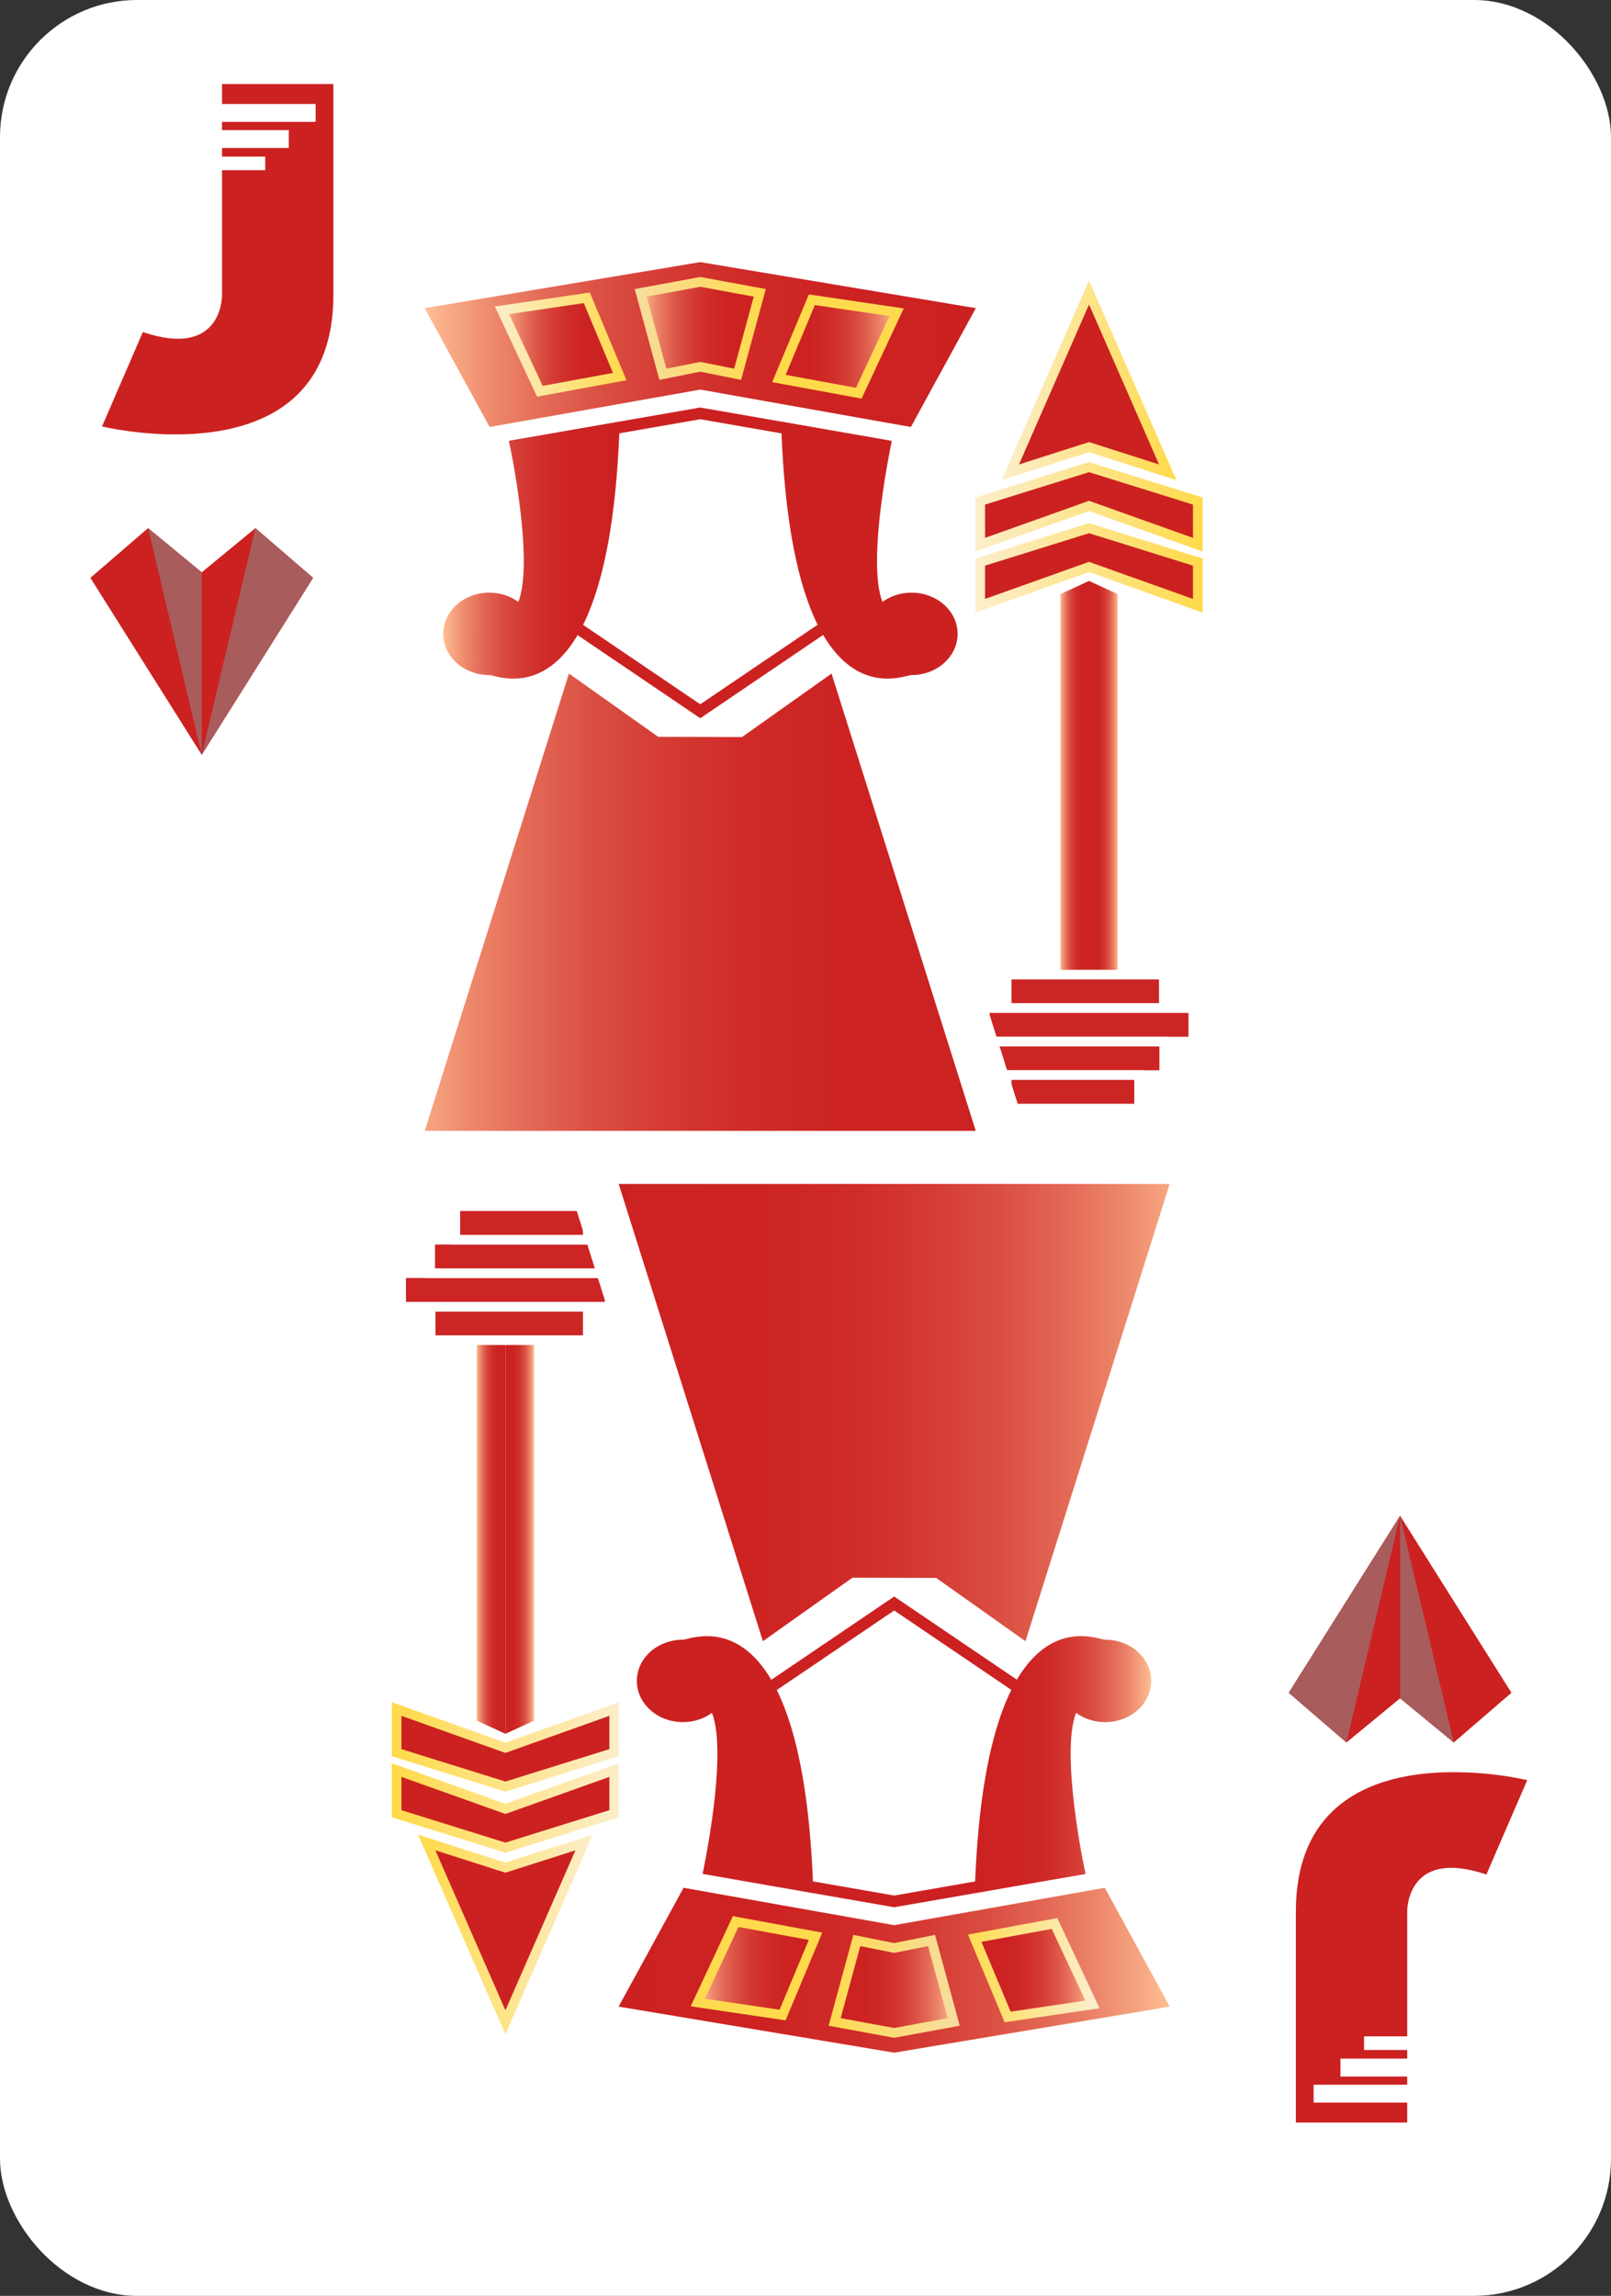 <?xml version="1.0" encoding="UTF-8"?>
<svg id="Layer_2" data-name="Layer 2" xmlns="http://www.w3.org/2000/svg" width="837.007" height="1192.499" xmlns:xlink="http://www.w3.org/1999/xlink" viewBox="0 0 837.007 1192.499">
  <rect x="0" y="0" width="837.007" height="1192.499" fill="#333333" stroke="none"/>
  <defs>
    <style>
      .cls-1 {
        fill: #cd2424;
      }

      .cls-1, .cls-2, .cls-3, .cls-4, .cls-5, .cls-6, .cls-7, .cls-8, .cls-9, .cls-10, .cls-11, .cls-12, .cls-13, .cls-14, .cls-15, .cls-16 {
        stroke-miterlimit: 10;
      }

      .cls-1, .cls-3, .cls-12 {
        stroke: #fff;
      }

      .cls-1, .cls-4, .cls-5, .cls-6, .cls-7, .cls-8, .cls-9, .cls-10, .cls-11, .cls-13, .cls-14, .cls-15, .cls-16 {
        stroke-width: 5px;
      }

      .cls-17 {
        fill: url(#linear-gradient);
      }

      .cls-2 {
        fill: none;
        stroke: #cc2121;
        stroke-width: 6px;
      }

      .cls-18 {
        fill: #fff;
      }

      .cls-19 {
        fill: #a85c5c;
      }

      .cls-20, .cls-4, .cls-5, .cls-6, .cls-7, .cls-8, .cls-9 {
        fill: #cc2121;
      }

      .cls-3 {
        fill: url(#linear-gradient-3);
      }

      .cls-3, .cls-12 {
        stroke-width: 25px;
      }

      .cls-4 {
        stroke: url(#linear-gradient-28);
      }

      .cls-4, .cls-5, .cls-6, .cls-7, .cls-8, .cls-9, .cls-10, .cls-11, .cls-13, .cls-14, .cls-15, .cls-16 {
        stroke-linecap: square;
      }

      .cls-5 {
        stroke: url(#linear-gradient-26);
      }

      .cls-6 {
        stroke: url(#linear-gradient-27);
      }

      .cls-7 {
        stroke: url(#linear-gradient-13);
      }

      .cls-8 {
        stroke: url(#linear-gradient-12);
      }

      .cls-9 {
        stroke: url(#linear-gradient-14);
      }

      .cls-10 {
        fill: url(#linear-gradient-5);
        stroke: url(#linear-gradient-6);
      }

      .cls-11 {
        fill: url(#linear-gradient-7);
        stroke: url(#linear-gradient-8);
      }

      .cls-21 {
        fill: url(#linear-gradient-4);
      }

      .cls-22 {
        fill: url(#linear-gradient-2);
      }

      .cls-12 {
        fill: url(#linear-gradient-17);
      }

      .cls-13 {
        fill: url(#linear-gradient-23);
        stroke: url(#linear-gradient-24);
      }

      .cls-14 {
        fill: url(#linear-gradient-19);
        stroke: url(#linear-gradient-20);
      }

      .cls-15 {
        fill: url(#linear-gradient-21);
        stroke: url(#linear-gradient-22);
      }

      .cls-23 {
        fill: url(#linear-gradient-18);
      }

      .cls-24 {
        fill: url(#linear-gradient-15);
      }

      .cls-25 {
        fill: url(#linear-gradient-16);
      }

      .cls-26 {
        fill: url(#linear-gradient-11);
      }

      .cls-27 {
        fill: url(#linear-gradient-25);
      }

      .cls-16 {
        fill: url(#linear-gradient-9);
        stroke: url(#linear-gradient-10);
      }
    </style>
    <symbol id="Heart" viewBox="0 0 256.554 261.096">
      <g>
        <polygon class="cls-20" points="190.097 0 128.277 50.907 66.457 0 0 57.271 128.277 261.096 256.554 57.271 190.097 0"/>
        <polyline class="cls-19" points="66.457 0 128.277 261.096 128.277 50.907"/>
        <polygon class="cls-19" points="190.097 0 128.277 261.096 256.554 57.271 190.097 0"/>
      </g>
    </symbol>
    <symbol id="Red_J" data-name="Red J" viewBox="0 0 120.206 181.989">
      <path class="cls-20" d="M62.353,0V10.35h48.627v9.292H62.353v4.256h34.684v9.292H62.353v4.482h22.425v7.077h-22.425V109.532s.643,33.426-41.14,19.284L0,177.839s120.206,29.401,120.206-68.306V0H62.353Z"/>
    </symbol>
    <linearGradient id="linear-gradient" x1="364.342" y1="302.636" x2="379.229" y2="302.636" gradientUnits="userSpaceOnUse">
      <stop offset="0" stop-color="#ffbf94"/>
      <stop offset=".035" stop-color="#f9ae87"/>
      <stop offset=".126" stop-color="#ed886c"/>
      <stop offset=".224" stop-color="#e36855"/>
      <stop offset=".329" stop-color="#da4e41"/>
      <stop offset=".444" stop-color="#d43a33"/>
      <stop offset=".575" stop-color="#cf2b28"/>
      <stop offset=".734" stop-color="#cc2322"/>
      <stop offset="1" stop-color="#cc2121"/>
    </linearGradient>
    <linearGradient id="linear-gradient-2" x1="13243.646" x2="13258.532" gradientTransform="translate(13637.761) rotate(-180) scale(1 -1)" xlink:href="#linear-gradient"/>
    <linearGradient id="linear-gradient-3" x1="17.051" y1="328.67" x2="337.432" y2="328.67" xlink:href="#linear-gradient"/>
    <linearGradient id="linear-gradient-4" x1="34.066" y1="42.819" x2="320.417" y2="42.819" xlink:href="#linear-gradient"/>
    <linearGradient id="linear-gradient-5" x1="74.24" y1="42.819" x2="135.401" y2="42.819" xlink:href="#linear-gradient"/>
    <linearGradient id="linear-gradient-6" x1="763.525" y1="42.851" x2="825.086" y2="42.851" gradientTransform="translate(-783.867) scale(1.119 1)" gradientUnits="userSpaceOnUse">
      <stop offset="0" stop-color="#fceecb"/>
      <stop offset="1" stop-color="#ffda4a"/>
    </linearGradient>
    <linearGradient id="linear-gradient-7" x1="146.314" y1="34.266" x2="208.169" y2="34.266" xlink:href="#linear-gradient"/>
    <linearGradient id="linear-gradient-8" x1="828.435" y1="34.477" x2="889.809" y2="34.477" gradientTransform="translate(-783.867) scale(1.119 1)" gradientUnits="userSpaceOnUse">
      <stop offset="0" stop-color="#f7dd9d"/>
      <stop offset="1" stop-color="#ffda4a"/>
    </linearGradient>
    <linearGradient id="linear-gradient-9" x1="13019.016" y1="43.819" x2="13080.177" y2="43.819" gradientTransform="translate(13298.29) rotate(-180) scale(1 -1)" xlink:href="#linear-gradient"/>
    <linearGradient id="linear-gradient-10" x1="12344.436" y1="43.851" x2="12405.997" y2="43.851" gradientTransform="translate(14093.066) rotate(-180) scale(1.119 -1)" gradientUnits="userSpaceOnUse">
      <stop offset="0" stop-color="#ffda4f"/>
      <stop offset="1" stop-color="#ffda4a"/>
    </linearGradient>
    <linearGradient id="linear-gradient-11" x1="43.689" y1="149.621" x2="135.401" y2="149.621" xlink:href="#linear-gradient"/>
    <linearGradient id="linear-gradient-12" x1="333.825" y1="61.384" x2="424.632" y2="61.384" gradientTransform="matrix(1, 0, 0, 1, 0, 0)" xlink:href="#linear-gradient-6"/>
    <linearGradient id="linear-gradient-13" x1="320.21" y1="127.097" x2="438.247" y2="127.097" gradientTransform="matrix(1, 0, 0, 1, 0, 0)" xlink:href="#linear-gradient-6"/>
    <linearGradient id="linear-gradient-14" x1="320.21" y1="158.807" x2="438.247" y2="158.807" gradientTransform="matrix(1, 0, 0, 1, 0, 0)" xlink:href="#linear-gradient-6"/>
    <linearGradient id="linear-gradient-15" x1="13047.36" y1="19454.924" x2="13062.246" y2="19454.924" gradientTransform="translate(13138.255 20082.319) rotate(-180)" xlink:href="#linear-gradient"/>
    <linearGradient id="linear-gradient-16" x1="560.628" y1="19454.924" x2="575.514" y2="19454.924" gradientTransform="translate(-499.506 20082.319) scale(1 -1)" xlink:href="#linear-gradient"/>
    <linearGradient id="linear-gradient-17" x1="12700.068" y1="19480.957" x2="13020.45" y2="19480.957" gradientTransform="translate(13138.255 20082.319) rotate(-180)" xlink:href="#linear-gradient"/>
    <linearGradient id="linear-gradient-18" x1="12717.084" y1="19195.107" x2="13003.435" y2="19195.107" gradientTransform="translate(13138.255 20082.319) rotate(-180)" xlink:href="#linear-gradient"/>
    <linearGradient id="linear-gradient-19" x1="12757.258" y1="19195.107" x2="12818.419" y2="19195.107" gradientTransform="translate(13138.255 20082.319) rotate(-180)" xlink:href="#linear-gradient"/>
    <linearGradient id="linear-gradient-20" x1="12100.703" y1="19195.138" x2="12162.264" y2="19195.138" gradientTransform="translate(13922.122 20082.319) rotate(-180) scale(1.119 1)" xlink:href="#linear-gradient-6"/>
    <linearGradient id="linear-gradient-21" x1="12829.332" y1="19186.553" x2="12891.187" y2="19186.553" gradientTransform="translate(13138.255 20082.319) rotate(-180)" xlink:href="#linear-gradient"/>
    <linearGradient id="linear-gradient-22" x1="12165.613" y1="19186.765" x2="12226.987" y2="19186.765" gradientTransform="translate(13922.122 20082.319) rotate(-180) scale(1.119 1)" xlink:href="#linear-gradient-8"/>
    <linearGradient id="linear-gradient-23" x1="335.998" y1="19196.107" x2="397.159" y2="19196.107" gradientTransform="translate(-160.035 20082.319) scale(1 -1)" xlink:href="#linear-gradient"/>
    <linearGradient id="linear-gradient-24" x1="1007.258" y1="19196.138" x2="1068.819" y2="19196.138" gradientTransform="translate(-954.811 20082.319) scale(1.119 -1)" xlink:href="#linear-gradient-10"/>
    <linearGradient id="linear-gradient-25" x1="12726.707" y1="19301.909" x2="12818.419" y2="19301.909" gradientTransform="translate(13138.255 20082.319) rotate(-180)" xlink:href="#linear-gradient"/>
    <linearGradient id="linear-gradient-26" x1="13016.843" y1="19213.672" x2="13107.65" y2="19213.672" gradientTransform="translate(13138.255 20082.319) rotate(-180)" xlink:href="#linear-gradient-6"/>
    <linearGradient id="linear-gradient-27" x1="13003.228" y1="19279.384" x2="13121.265" y2="19279.384" gradientTransform="translate(13138.255 20082.319) rotate(-180)" xlink:href="#linear-gradient-6"/>
    <linearGradient id="linear-gradient-28" x1="13003.228" y1="19311.095" x2="13121.265" y2="19311.095" gradientTransform="translate(13138.255 20082.319) rotate(-180)" xlink:href="#linear-gradient-6"/>
    <symbol id="red_Jack" data-name="red Jack" viewBox="0 0 455.237 930.031">
      <g>
        <g>
          <polygon class="cls-17" points="379.229 165.603 364.342 172.464 364.342 439.669 379.229 439.669 379.229 165.603"/>
          <polygon class="cls-22" points="379.229 165.603 394.115 172.464 394.115 439.669 379.229 439.669 379.229 165.603"/>
          <rect class="cls-1" x="336.432" y="370.077" width="81.657" height="17.398"/>
          <rect class="cls-1" x="325.046" y="387.475" width="108.366" height="17.398"/>
          <rect class="cls-1" x="329.789" y="404.873" width="88.515" height="17.398"/>
          <rect class="cls-1" x="336.432" y="422.271" width="68.815" height="17.398"/>
          <polygon class="cls-3" points="252.215 193.607 252.215 193.607 194.964 234.181 159.404 234.099 102.267 193.607 17.051 463.732 176.832 463.732 177.651 463.732 337.432 463.732 252.215 193.607"/>
          <polygon class="cls-2" points="177.241 78.569 81.486 95.235 101.373 181.894 177.241 233.293 253.11 181.894 272.996 95.235 177.241 78.569"/>
          <polygon class="cls-21" points="177.241 0 34.066 23.919 67.81 85.639 177.241 66.219 286.672 85.639 320.417 23.919 177.241 0"/>
          <polygon class="cls-10" points="74.24 25.042 93.915 67.096 135.401 59.45 118.293 18.543 74.24 25.042"/>
          <polygon class="cls-11" points="177.241 10.271 146.314 15.959 157.819 58.26 177.241 54.376 196.664 58.26 208.169 15.959 177.241 10.271"/>
          <polygon class="cls-16" points="279.274 26.042 259.6 68.096 218.113 60.45 235.221 19.543 279.274 26.042"/>
          <path class="cls-26" d="M135.401,82.898l-57.508,10.195s13.305,61.71,4.841,83.399c-4.121-2.999-9.374-4.802-15.103-4.802-13.223,0-23.943,9.582-23.943,21.402s10.72,21.402,23.943,21.402c4.66,0,62.799,27.733,67.769-131.596Z"/>
          <path class="cls-20" d="M219.232,82.898l57.508,10.195s-13.305,61.71-4.841,83.399c4.121-2.999,9.374-4.802,15.103-4.802,13.223,0,23.943,9.582,23.943,21.402,0,11.82-10.72,21.402-23.943,21.402-4.66,0-62.799,27.733-67.769-131.596Z"/>
          <polygon class="cls-8" points="379.229 15.766 338.334 109.169 379.229 96.097 420.123 109.169 379.229 15.766"/>
          <polygon class="cls-7" points="379.229 106.483 322.71 124.111 322.71 146.785 379.229 126.633 435.747 146.785 435.747 124.111 379.229 106.483"/>
          <polygon class="cls-9" points="379.229 138.193 322.71 155.821 322.71 178.495 379.229 158.344 435.747 178.495 435.747 155.821 379.229 138.193"/>
        </g>
        <g>
          <polygon class="cls-24" points="76.008 764.428 90.895 757.567 90.895 490.362 76.008 490.362 76.008 764.428"/>
          <polygon class="cls-25" points="76.008 764.428 61.122 757.567 61.122 490.362 76.008 490.362 76.008 764.428"/>
          <polygon class="cls-1" points="37.148 542.556 118.805 542.556 118.805 559.954 37.148 559.954 37.148 542.556"/>
          <polygon class="cls-1" points="21.825 525.158 130.191 525.158 130.191 542.556 21.825 542.556 21.825 525.158"/>
          <polygon class="cls-1" points="36.934 507.76 125.448 507.76 125.448 525.158 36.934 525.158 36.934 507.76"/>
          <polygon class="cls-1" points="49.99 490.362 118.805 490.362 118.805 507.76 49.99 507.76 49.99 490.362"/>
          <polygon class="cls-12" points="203.022 736.424 203.022 736.424 260.274 695.85 295.833 695.932 352.97 736.424 438.186 466.299 278.405 466.299 277.586 466.299 117.805 466.299 203.022 736.424"/>
          <polygon class="cls-2" points="277.996 851.462 373.751 834.796 353.864 748.137 277.996 696.738 202.127 748.137 182.241 834.796 277.996 851.462"/>
          <polygon class="cls-23" points="277.996 930.031 421.171 906.112 387.427 844.392 277.996 863.812 168.565 844.392 134.82 906.112 277.996 930.031"/>
          <polygon class="cls-14" points="380.997 904.989 361.322 862.935 319.836 870.581 336.944 911.489 380.997 904.989"/>
          <polygon class="cls-15" points="277.996 919.76 308.923 914.073 297.418 871.771 277.996 875.655 258.573 871.771 247.068 914.073 277.996 919.76"/>
          <polygon class="cls-13" points="175.964 903.989 195.637 861.935 237.124 869.581 220.016 910.489 175.964 903.989"/>
          <path class="cls-27" d="M319.836,847.133l57.508-10.195s-13.305-61.71-4.841-83.399c4.121,2.999,9.374,4.802,15.103,4.802,13.223,0,23.943-9.582,23.943-21.402s-10.72-21.402-23.943-21.402c-4.66,0-62.799-27.733-67.769,131.596Z"/>
          <path class="cls-20" d="M236.005,847.133l-57.508-10.195s13.305-61.71,4.841-83.399c-4.121,2.999-9.374,4.802-15.103,4.802-13.223,0-23.943-9.582-23.943-21.402,0-11.82,10.72-21.402,23.943-21.402,4.66,0,62.799-27.733,67.769,131.596Z"/>
          <polygon class="cls-5" points="76.008 914.265 116.903 820.862 76.008 833.934 35.114 820.862 76.008 914.265"/>
          <polygon class="cls-6" points="76.008 823.549 132.527 805.921 132.527 783.247 76.008 803.398 19.49 783.247 19.49 805.921 76.008 823.549"/>
          <polygon class="cls-4" points="76.008 791.838 132.527 774.21 132.527 751.536 76.008 771.687 19.49 751.536 19.49 774.21 76.008 791.838"/>
        </g>
      </g>
    </symbol>
  </defs>
  <g id="Layer_5" data-name="Layer 5">
    <rect class="cls-18" width="837.007" height="1192.499" rx="71.196" ry="71.196"/>
    <use width="256.554" height="261.096" transform="translate(46.959 274.316) scale(.451)" xlink:href="#Heart"/>
    <use width="256.554" height="261.096" transform="translate(785.282 905.077) rotate(-180) scale(.451)" xlink:href="#Heart"/>
    <use width="455.237" height="930.031" transform="translate(186.581 136.143)" xlink:href="#red_Jack"/>
    <use width="120.206" height="181.989" transform="translate(53.009 43.656)" xlink:href="#Red_J"/>
    <use width="120.206" height="181.989" transform="translate(793.475 1102.467) rotate(-180)" xlink:href="#Red_J"/>
  </g>
</svg>